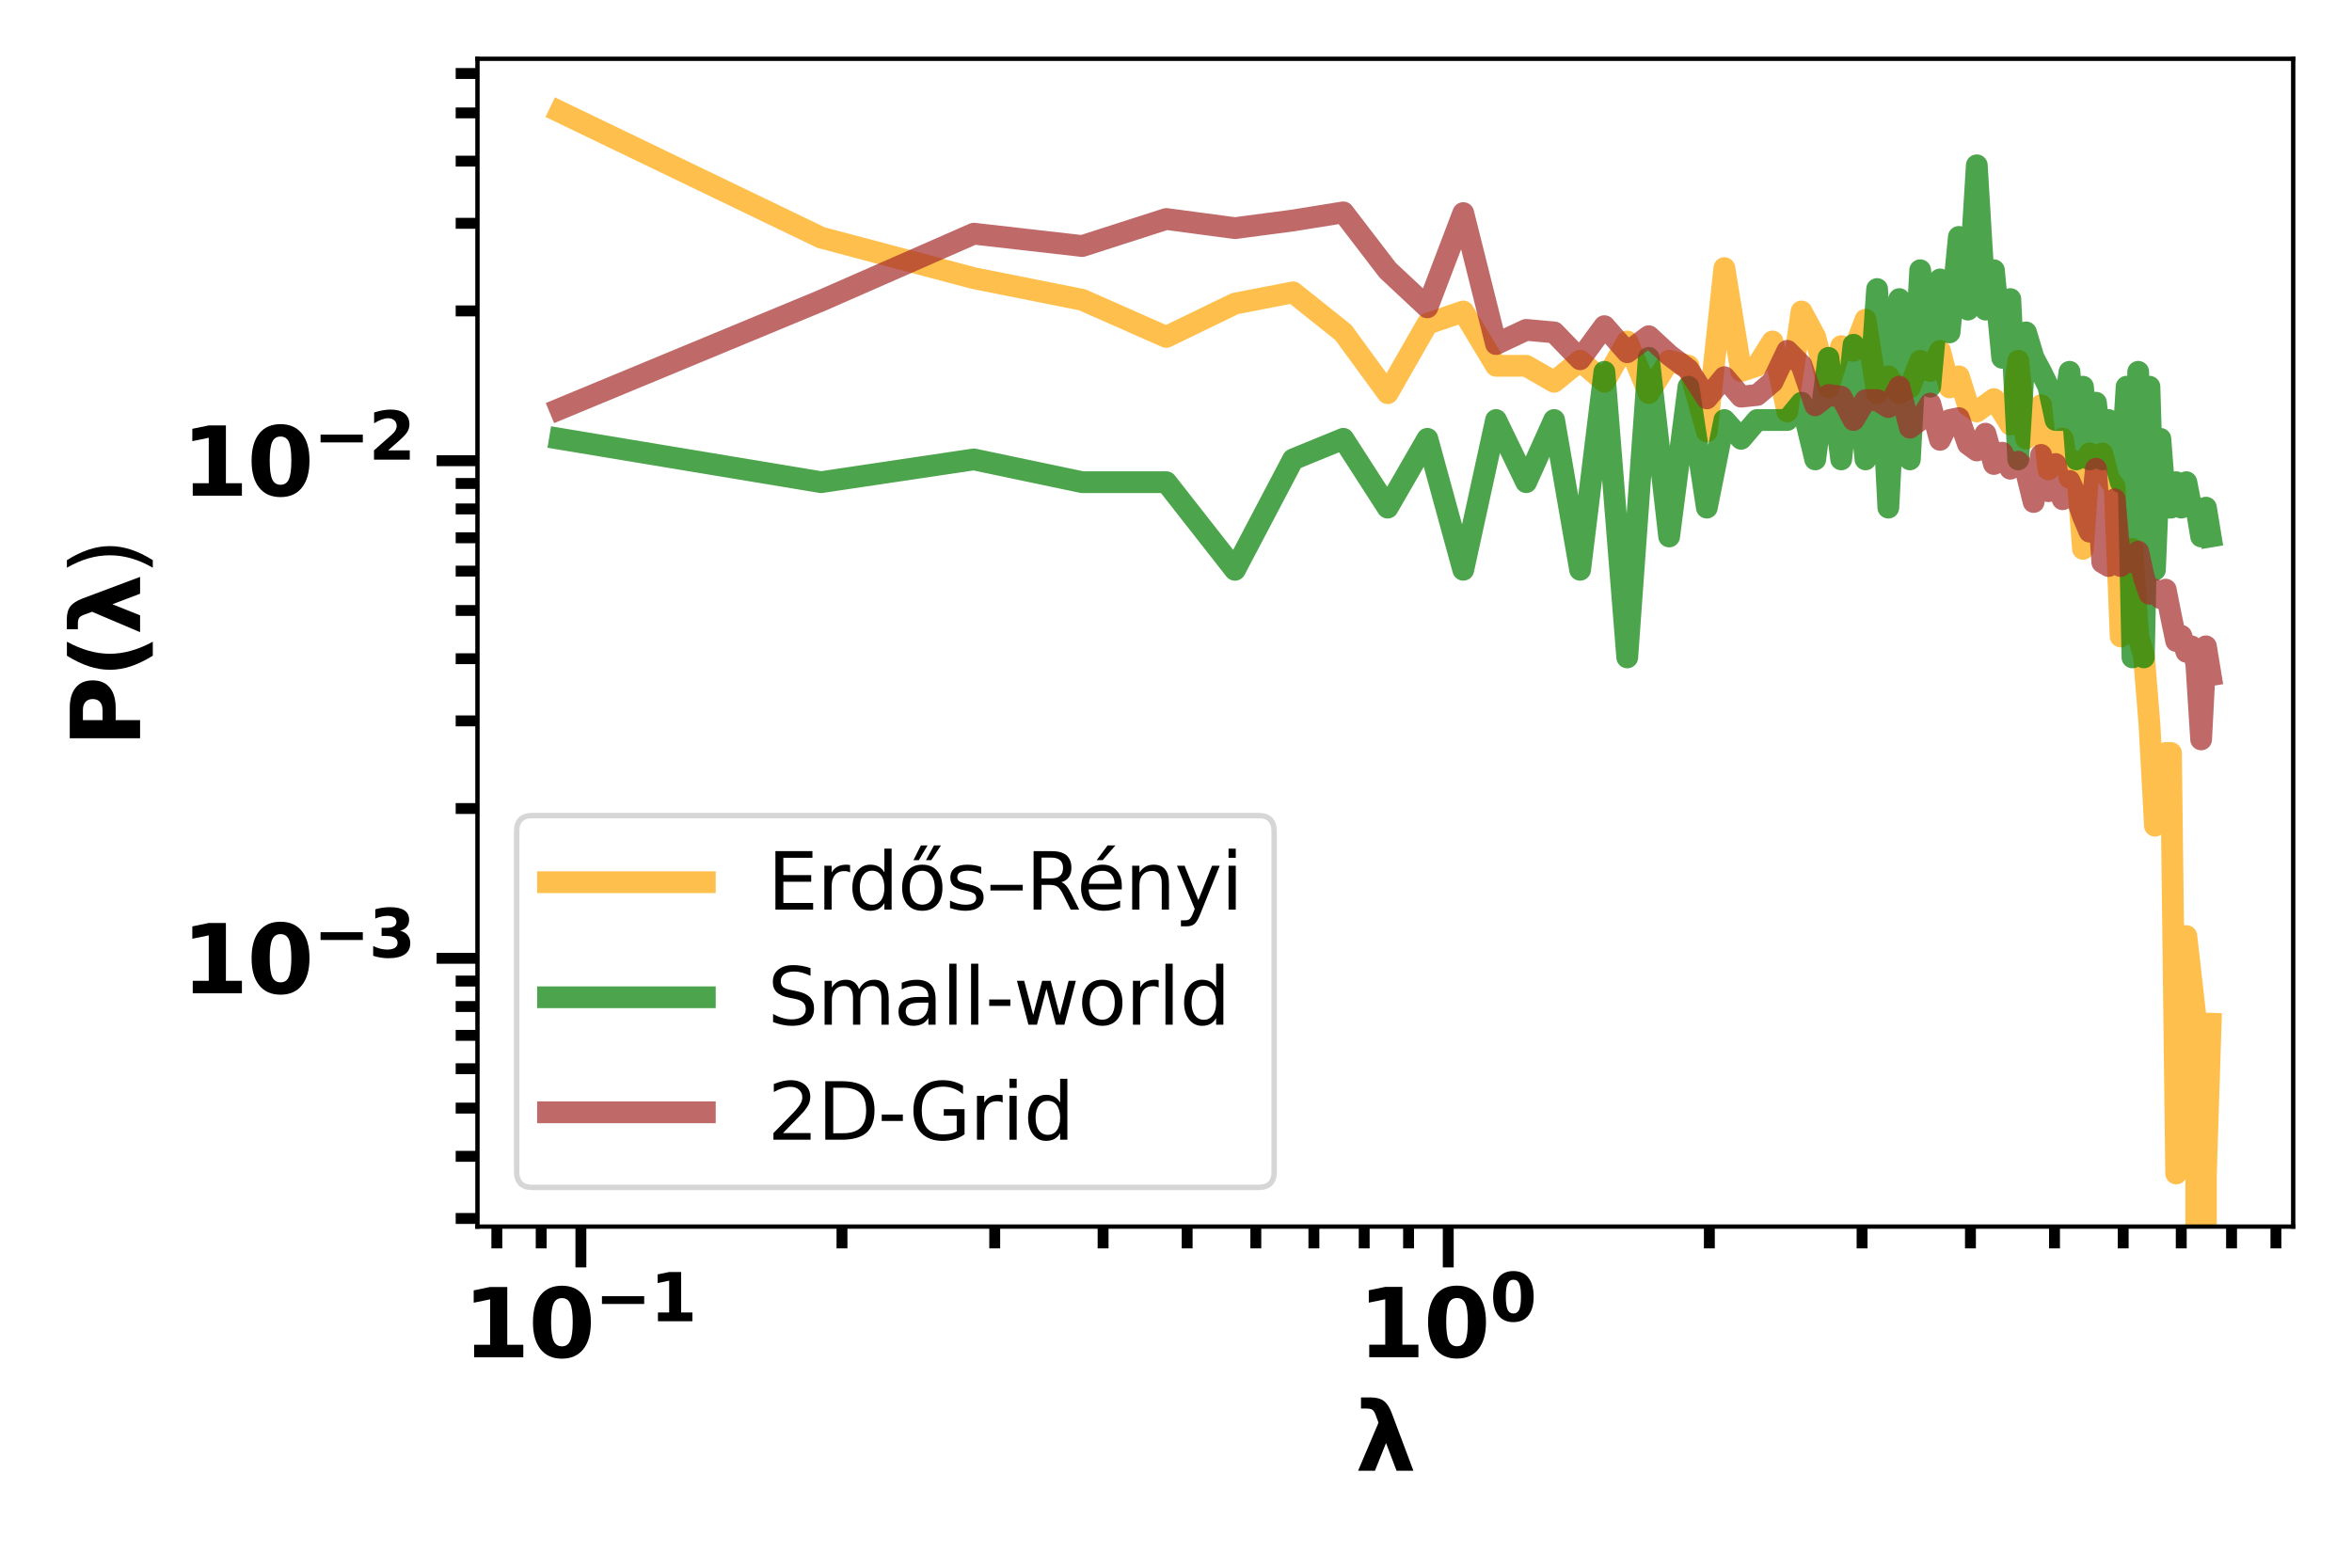 <?xml version="1.0" encoding="utf-8" standalone="no"?>
<!DOCTYPE svg PUBLIC "-//W3C//DTD SVG 1.1//EN"
  "http://www.w3.org/Graphics/SVG/1.1/DTD/svg11.dtd">
<svg xmlns:xlink="http://www.w3.org/1999/xlink" width="432pt" height="288pt" viewBox="0 0 432 288" xmlns="http://www.w3.org/2000/svg" version="1.1">
 <defs>
  <style type="text/css">*{stroke-linejoin: round; stroke-linecap: butt}</style>
 </defs>
 <g id="figure_1">
  <g id="patch_1">
   <path d="M 0 288 
L 432 288 
L 432 0 
L 0 0 
z
" style="fill: #ffffff"/>
  </g>
  <g id="axes_1">
   <g id="patch_2">
    <path d="M 87.698 225.336 
L 421.2 225.336 
L 421.2 10.8 
L 87.698 10.8 
z
" style="fill: #ffffff"/>
   </g>
   <g id="matplotlib.axis_1">
    <g id="xtick_1">
     <g id="line2d_1">
      <defs>
       <path id="m1c95fca6ae" d="M 0 0 
L 0 7.5 
" style="stroke: #000000; stroke-width: 2"/>
      </defs>
      <g>
       <use xlink:href="#m1c95fca6ae" x="106.694" y="225.336" style="stroke: #000000; stroke-width: 2"/>
      </g>
     </g>
     <g id="text_1">
      <!-- $\mathdefault{10^{-1}}$ -->
      <g transform="translate(85.007 249.466) scale(0.173 -0.173)">
       <defs>
        <path id="DejaVuSans-Bold-31" d="M 750 831 
L 1813 831 
L 1813 3847 
L 722 3622 
L 722 4441 
L 1806 4666 
L 2950 4666 
L 2950 831 
L 4013 831 
L 4013 0 
L 750 0 
L 750 831 
z
" transform="scale(0.016)"/>
        <path id="DejaVuSans-Bold-30" d="M 2944 2338 
Q 2944 3213 2780 3570 
Q 2616 3928 2228 3928 
Q 1841 3928 1675 3570 
Q 1509 3213 1509 2338 
Q 1509 1453 1675 1090 
Q 1841 728 2228 728 
Q 2613 728 2778 1090 
Q 2944 1453 2944 2338 
z
M 4147 2328 
Q 4147 1169 3647 539 
Q 3147 -91 2228 -91 
Q 1306 -91 806 539 
Q 306 1169 306 2328 
Q 306 3491 806 4120 
Q 1306 4750 2228 4750 
Q 3147 4750 3647 4120 
Q 4147 3491 4147 2328 
z
" transform="scale(0.016)"/>
        <path id="DejaVuSans-Bold-2212" d="M 678 2375 
L 4684 2375 
L 4684 1638 
L 678 1638 
L 678 2375 
z
" transform="scale(0.016)"/>
       </defs>
       <use xlink:href="#DejaVuSans-Bold-31" transform="translate(0 0.684)"/>
       <use xlink:href="#DejaVuSans-Bold-30" transform="translate(69.58 0.684)"/>
       <use xlink:href="#DejaVuSans-Bold-2212" transform="translate(140.117 38.966) scale(0.7)"/>
       <use xlink:href="#DejaVuSans-Bold-31" transform="translate(198.77 38.966) scale(0.7)"/>
      </g>
     </g>
    </g>
    <g id="xtick_2">
     <g id="line2d_2">
      <g>
       <use xlink:href="#m1c95fca6ae" x="266.005" y="225.336" style="stroke: #000000; stroke-width: 2"/>
      </g>
     </g>
     <g id="text_2">
      <!-- $\mathdefault{10^{0}}$ -->
      <g transform="translate(249.416 249.466) scale(0.173 -0.173)">
       <use xlink:href="#DejaVuSans-Bold-31" transform="translate(0 0.766)"/>
       <use xlink:href="#DejaVuSans-Bold-30" transform="translate(69.58 0.766)"/>
       <use xlink:href="#DejaVuSans-Bold-30" transform="translate(140.117 39.047) scale(0.7)"/>
      </g>
     </g>
    </g>
    <g id="xtick_3">
     <g id="line2d_3">
      <defs>
       <path id="m82dd1cd6eb" d="M 0 0 
L 0 4 
" style="stroke: #000000; stroke-width: 2"/>
      </defs>
      <g>
       <use xlink:href="#m82dd1cd6eb" x="91.255" y="225.336" style="stroke: #000000; stroke-width: 2"/>
      </g>
     </g>
    </g>
    <g id="xtick_4">
     <g id="line2d_4">
      <g>
       <use xlink:href="#m82dd1cd6eb" x="99.404" y="225.336" style="stroke: #000000; stroke-width: 2"/>
      </g>
     </g>
    </g>
    <g id="xtick_5">
     <g id="line2d_5">
      <g>
       <use xlink:href="#m82dd1cd6eb" x="154.651" y="225.336" style="stroke: #000000; stroke-width: 2"/>
      </g>
     </g>
    </g>
    <g id="xtick_6">
     <g id="line2d_6">
      <g>
       <use xlink:href="#m82dd1cd6eb" x="182.704" y="225.336" style="stroke: #000000; stroke-width: 2"/>
      </g>
     </g>
    </g>
    <g id="xtick_7">
     <g id="line2d_7">
      <g>
       <use xlink:href="#m82dd1cd6eb" x="202.608" y="225.336" style="stroke: #000000; stroke-width: 2"/>
      </g>
     </g>
    </g>
    <g id="xtick_8">
     <g id="line2d_8">
      <g>
       <use xlink:href="#m82dd1cd6eb" x="218.047" y="225.336" style="stroke: #000000; stroke-width: 2"/>
      </g>
     </g>
    </g>
    <g id="xtick_9">
     <g id="line2d_9">
      <g>
       <use xlink:href="#m82dd1cd6eb" x="230.662" y="225.336" style="stroke: #000000; stroke-width: 2"/>
      </g>
     </g>
    </g>
    <g id="xtick_10">
     <g id="line2d_10">
      <g>
       <use xlink:href="#m82dd1cd6eb" x="241.327" y="225.336" style="stroke: #000000; stroke-width: 2"/>
      </g>
     </g>
    </g>
    <g id="xtick_11">
     <g id="line2d_11">
      <g>
       <use xlink:href="#m82dd1cd6eb" x="250.566" y="225.336" style="stroke: #000000; stroke-width: 2"/>
      </g>
     </g>
    </g>
    <g id="xtick_12">
     <g id="line2d_12">
      <g>
       <use xlink:href="#m82dd1cd6eb" x="258.715" y="225.336" style="stroke: #000000; stroke-width: 2"/>
      </g>
     </g>
    </g>
    <g id="xtick_13">
     <g id="line2d_13">
      <g>
       <use xlink:href="#m82dd1cd6eb" x="313.962" y="225.336" style="stroke: #000000; stroke-width: 2"/>
      </g>
     </g>
    </g>
    <g id="xtick_14">
     <g id="line2d_14">
      <g>
       <use xlink:href="#m82dd1cd6eb" x="342.015" y="225.336" style="stroke: #000000; stroke-width: 2"/>
      </g>
     </g>
    </g>
    <g id="xtick_15">
     <g id="line2d_15">
      <g>
       <use xlink:href="#m82dd1cd6eb" x="361.919" y="225.336" style="stroke: #000000; stroke-width: 2"/>
      </g>
     </g>
    </g>
    <g id="xtick_16">
     <g id="line2d_16">
      <g>
       <use xlink:href="#m82dd1cd6eb" x="377.358" y="225.336" style="stroke: #000000; stroke-width: 2"/>
      </g>
     </g>
    </g>
    <g id="xtick_17">
     <g id="line2d_17">
      <g>
       <use xlink:href="#m82dd1cd6eb" x="389.973" y="225.336" style="stroke: #000000; stroke-width: 2"/>
      </g>
     </g>
    </g>
    <g id="xtick_18">
     <g id="line2d_18">
      <g>
       <use xlink:href="#m82dd1cd6eb" x="400.638" y="225.336" style="stroke: #000000; stroke-width: 2"/>
      </g>
     </g>
    </g>
    <g id="xtick_19">
     <g id="line2d_19">
      <g>
       <use xlink:href="#m82dd1cd6eb" x="409.877" y="225.336" style="stroke: #000000; stroke-width: 2"/>
      </g>
     </g>
    </g>
    <g id="xtick_20">
     <g id="line2d_20">
      <g>
       <use xlink:href="#m82dd1cd6eb" x="418.026" y="225.336" style="stroke: #000000; stroke-width: 2"/>
      </g>
     </g>
    </g>
    <g id="text_3">
     <!-- $\mathbf{\lambda}$ -->
     <g transform="translate(248.92 270.19) scale(0.173 -0.173)">
      <defs>
       <path id="DejaVuSans-Bold-3bb" d="M 1544 3188 
L 1350 3713 
Q 1263 3953 1145 4040 
Q 1028 4128 734 4128 
L 384 4128 
L 384 4863 
L 1031 4863 
Q 1600 4863 1908 4622 
Q 2216 4381 2428 3813 
L 3859 0 
L 2741 0 
L 2044 1838 
L 1309 0 
L 191 0 
L 1544 3188 
z
" transform="scale(0.016)"/>
      </defs>
      <use xlink:href="#DejaVuSans-Bold-3bb" transform="translate(0 0.016)"/>
     </g>
    </g>
   </g>
   <g id="matplotlib.axis_2">
    <g id="ytick_1">
     <g id="line2d_21">
      <defs>
       <path id="m45e1dadce6" d="M 0 0 
L -7.5 0 
" style="stroke: #000000; stroke-width: 2"/>
      </defs>
      <g>
       <use xlink:href="#m45e1dadce6" x="87.698" y="176.049" style="stroke: #000000; stroke-width: 2"/>
      </g>
     </g>
     <g id="text_4">
      <!-- $\mathdefault{10^{-3}}$ -->
      <g transform="translate(33.326 182.614) scale(0.173 -0.173)">
       <defs>
        <path id="DejaVuSans-Bold-33" d="M 2981 2516 
Q 3453 2394 3698 2092 
Q 3944 1791 3944 1325 
Q 3944 631 3412 270 
Q 2881 -91 1863 -91 
Q 1503 -91 1142 -33 
Q 781 25 428 141 
L 428 1069 
Q 766 900 1098 814 
Q 1431 728 1753 728 
Q 2231 728 2486 893 
Q 2741 1059 2741 1369 
Q 2741 1688 2480 1852 
Q 2219 2016 1709 2016 
L 1228 2016 
L 1228 2791 
L 1734 2791 
Q 2188 2791 2409 2933 
Q 2631 3075 2631 3366 
Q 2631 3634 2415 3781 
Q 2200 3928 1806 3928 
Q 1516 3928 1219 3862 
Q 922 3797 628 3669 
L 628 4550 
Q 984 4650 1334 4700 
Q 1684 4750 2022 4750 
Q 2931 4750 3382 4451 
Q 3834 4153 3834 3553 
Q 3834 3144 3618 2883 
Q 3403 2622 2981 2516 
z
" transform="scale(0.016)"/>
       </defs>
       <use xlink:href="#DejaVuSans-Bold-31" transform="translate(0 0.766)"/>
       <use xlink:href="#DejaVuSans-Bold-30" transform="translate(69.58 0.766)"/>
       <use xlink:href="#DejaVuSans-Bold-2212" transform="translate(140.117 39.047) scale(0.7)"/>
       <use xlink:href="#DejaVuSans-Bold-33" transform="translate(198.77 39.047) scale(0.7)"/>
      </g>
     </g>
    </g>
    <g id="ytick_2">
     <g id="line2d_22">
      <g>
       <use xlink:href="#m45e1dadce6" x="87.698" y="84.637" style="stroke: #000000; stroke-width: 2"/>
      </g>
     </g>
     <g id="text_5">
      <!-- $\mathdefault{10^{-2}}$ -->
      <g transform="translate(33.326 91.202) scale(0.173 -0.173)">
       <defs>
        <path id="DejaVuSans-Bold-32" d="M 1844 884 
L 3897 884 
L 3897 0 
L 506 0 
L 506 884 
L 2209 2388 
Q 2438 2594 2547 2791 
Q 2656 2988 2656 3200 
Q 2656 3528 2436 3728 
Q 2216 3928 1850 3928 
Q 1569 3928 1234 3808 
Q 900 3688 519 3450 
L 519 4475 
Q 925 4609 1322 4679 
Q 1719 4750 2100 4750 
Q 2938 4750 3402 4381 
Q 3866 4013 3866 3353 
Q 3866 2972 3669 2642 
Q 3472 2313 2841 1759 
L 1844 884 
z
" transform="scale(0.016)"/>
       </defs>
       <use xlink:href="#DejaVuSans-Bold-31" transform="translate(0 0.766)"/>
       <use xlink:href="#DejaVuSans-Bold-30" transform="translate(69.58 0.766)"/>
       <use xlink:href="#DejaVuSans-Bold-2212" transform="translate(140.117 39.047) scale(0.7)"/>
       <use xlink:href="#DejaVuSans-Bold-32" transform="translate(198.77 39.047) scale(0.7)"/>
      </g>
     </g>
    </g>
    <g id="ytick_3">
     <g id="line2d_23">
      <defs>
       <path id="m511a106278" d="M 0 0 
L -4 0 
" style="stroke: #000000; stroke-width: 2"/>
      </defs>
      <g>
       <use xlink:href="#m511a106278" x="87.698" y="223.847" style="stroke: #000000; stroke-width: 2"/>
      </g>
     </g>
    </g>
    <g id="ytick_4">
     <g id="line2d_24">
      <g>
       <use xlink:href="#m511a106278" x="87.698" y="212.426" style="stroke: #000000; stroke-width: 2"/>
      </g>
     </g>
    </g>
    <g id="ytick_5">
     <g id="line2d_25">
      <g>
       <use xlink:href="#m511a106278" x="87.698" y="203.567" style="stroke: #000000; stroke-width: 2"/>
      </g>
     </g>
    </g>
    <g id="ytick_6">
     <g id="line2d_26">
      <g>
       <use xlink:href="#m511a106278" x="87.698" y="196.329" style="stroke: #000000; stroke-width: 2"/>
      </g>
     </g>
    </g>
    <g id="ytick_7">
     <g id="line2d_27">
      <g>
       <use xlink:href="#m511a106278" x="87.698" y="190.209" style="stroke: #000000; stroke-width: 2"/>
      </g>
     </g>
    </g>
    <g id="ytick_8">
     <g id="line2d_28">
      <g>
       <use xlink:href="#m511a106278" x="87.698" y="184.908" style="stroke: #000000; stroke-width: 2"/>
      </g>
     </g>
    </g>
    <g id="ytick_9">
     <g id="line2d_29">
      <g>
       <use xlink:href="#m511a106278" x="87.698" y="180.232" style="stroke: #000000; stroke-width: 2"/>
      </g>
     </g>
    </g>
    <g id="ytick_10">
     <g id="line2d_30">
      <g>
       <use xlink:href="#m511a106278" x="87.698" y="148.531" style="stroke: #000000; stroke-width: 2"/>
      </g>
     </g>
    </g>
    <g id="ytick_11">
     <g id="line2d_31">
      <g>
       <use xlink:href="#m511a106278" x="87.698" y="132.434" style="stroke: #000000; stroke-width: 2"/>
      </g>
     </g>
    </g>
    <g id="ytick_12">
     <g id="line2d_32">
      <g>
       <use xlink:href="#m511a106278" x="87.698" y="121.013" style="stroke: #000000; stroke-width: 2"/>
      </g>
     </g>
    </g>
    <g id="ytick_13">
     <g id="line2d_33">
      <g>
       <use xlink:href="#m511a106278" x="87.698" y="112.155" style="stroke: #000000; stroke-width: 2"/>
      </g>
     </g>
    </g>
    <g id="ytick_14">
     <g id="line2d_34">
      <g>
       <use xlink:href="#m511a106278" x="87.698" y="104.916" style="stroke: #000000; stroke-width: 2"/>
      </g>
     </g>
    </g>
    <g id="ytick_15">
     <g id="line2d_35">
      <g>
       <use xlink:href="#m511a106278" x="87.698" y="98.797" style="stroke: #000000; stroke-width: 2"/>
      </g>
     </g>
    </g>
    <g id="ytick_16">
     <g id="line2d_36">
      <g>
       <use xlink:href="#m511a106278" x="87.698" y="93.495" style="stroke: #000000; stroke-width: 2"/>
      </g>
     </g>
    </g>
    <g id="ytick_17">
     <g id="line2d_37">
      <g>
       <use xlink:href="#m511a106278" x="87.698" y="88.819" style="stroke: #000000; stroke-width: 2"/>
      </g>
     </g>
    </g>
    <g id="ytick_18">
     <g id="line2d_38">
      <g>
       <use xlink:href="#m511a106278" x="87.698" y="57.119" style="stroke: #000000; stroke-width: 2"/>
      </g>
     </g>
    </g>
    <g id="ytick_19">
     <g id="line2d_39">
      <g>
       <use xlink:href="#m511a106278" x="87.698" y="41.022" style="stroke: #000000; stroke-width: 2"/>
      </g>
     </g>
    </g>
    <g id="ytick_20">
     <g id="line2d_40">
      <g>
       <use xlink:href="#m511a106278" x="87.698" y="29.601" style="stroke: #000000; stroke-width: 2"/>
      </g>
     </g>
    </g>
    <g id="ytick_21">
     <g id="line2d_41">
      <g>
       <use xlink:href="#m511a106278" x="87.698" y="20.742" style="stroke: #000000; stroke-width: 2"/>
      </g>
     </g>
    </g>
    <g id="ytick_22">
     <g id="line2d_42">
      <g>
       <use xlink:href="#m511a106278" x="87.698" y="13.504" style="stroke: #000000; stroke-width: 2"/>
      </g>
     </g>
    </g>
    <g id="text_6">
     <!-- $\mathbf{P(\lambda})$ -->
     <g transform="translate(25.732 137.249) rotate(-90) scale(0.173 -0.173)">
      <defs>
       <path id="DejaVuSans-Bold-50" d="M 588 4666 
L 2584 4666 
Q 3475 4666 3951 4270 
Q 4428 3875 4428 3144 
Q 4428 2409 3951 2014 
Q 3475 1619 2584 1619 
L 1791 1619 
L 1791 0 
L 588 0 
L 588 4666 
z
M 1791 3794 
L 1791 2491 
L 2456 2491 
Q 2806 2491 2997 2661 
Q 3188 2831 3188 3144 
Q 3188 3456 2997 3625 
Q 2806 3794 2456 3794 
L 1791 3794 
z
" transform="scale(0.016)"/>
       <path id="DejaVuSans-Bold-28" d="M 2413 -844 
L 1484 -844 
Q 1006 -72 778 623 
Q 550 1319 550 2003 
Q 550 2688 779 3389 
Q 1009 4091 1484 4856 
L 2413 4856 
Q 2013 4116 1813 3408 
Q 1613 2700 1613 2009 
Q 1613 1319 1811 609 
Q 2009 -100 2413 -844 
z
" transform="scale(0.016)"/>
       <path id="DejaVuSans-29" d="M 513 4856 
L 1013 4856 
Q 1481 4119 1714 3412 
Q 1947 2706 1947 2009 
Q 1947 1309 1714 600 
Q 1481 -109 1013 -844 
L 513 -844 
Q 928 -128 1133 580 
Q 1338 1288 1338 2009 
Q 1338 2731 1133 3434 
Q 928 4138 513 4856 
z
" transform="scale(0.016)"/>
      </defs>
      <use xlink:href="#DejaVuSans-Bold-50" transform="translate(0 0.016)"/>
      <use xlink:href="#DejaVuSans-Bold-28" transform="translate(73.291 0.016)"/>
      <use xlink:href="#DejaVuSans-Bold-3bb" transform="translate(118.994 0.016)"/>
      <use xlink:href="#DejaVuSans-29" transform="translate(182.275 0.016)"/>
     </g>
    </g>
   </g>
   <g id="line2d_43">
    <path d="M 102.858 20.552 
L 150.815 43.654 
L 178.868 51.102 
L 198.772 55.075 
L 214.211 61.897 
L 226.826 55.778 
L 237.491 53.706 
L 246.73 61.079 
L 254.879 72.231 
L 262.169 59.491 
L 268.763 57.221 
L 274.783 67.199 
L 280.321 67.199 
L 285.448 70.141 
L 290.222 66.264 
L 294.687 70.141 
L 298.882 62.733 
L 302.836 72.231 
L 306.577 66.264 
L 310.126 67.199 
L 313.502 79.255 
L 316.72 49.255 
L 319.796 68.155 
L 322.74 67.199 
L 325.565 62.733 
L 328.278 75.588 
L 330.89 57.221 
L 333.406 61.897 
L 335.834 71.172 
L 338.179 63.587 
L 340.448 64.46 
L 342.645 58.72 
L 344.774 72.231 
L 346.839 69.136 
L 348.845 72.231 
L 350.794 71.172 
L 352.689 66.264 
L 354.535 68.155 
L 356.332 64.46 
L 358.083 71.172 
L 359.792 69.136 
L 361.459 74.437 
L 363.087 75.588 
L 364.678 74.437 
L 366.233 73.318 
L 367.753 75.588 
L 369.241 77.994 
L 370.698 66.264 
L 372.124 80.557 
L 373.522 76.773 
L 374.892 74.437 
L 376.236 86.238 
L 377.554 84.739 
L 378.847 80.557 
L 380.117 87.795 
L 381.363 84.739 
L 382.588 100.836 
L 383.791 83.296 
L 384.974 86.238 
L 386.137 83.296 
L 387.28 87.795 
L 388.405 89.415 
L 389.512 116.933 
L 390.602 108.075 
L 391.675 100.836 
L 392.731 116.933 
L 393.771 120.388 
L 394.796 133.03 
L 395.807 151.69 
L 396.802 144.451 
L 397.783 138.332 
L 398.751 138.332 
L 399.705 215.584 
L 400.647 171.969 
L 401.576 171.969 
L 403.396 188.066 
L 403.397 289 
M 405.17 289 
L 405.171 215.584 
L 406.041 188.066 
" clip-path="url(#p3fbf8f31d7)" style="fill: none; stroke: #ffa500; stroke-opacity: 0.7; stroke-width: 4; stroke-linecap: square"/>
   </g>
   <g id="line2d_44">
    <path d="M 102.858 80.614 
L 150.815 88.581 
L 178.868 84.398 
L 198.772 88.581 
L 214.211 88.581 
L 226.826 104.678 
L 237.491 84.398 
L 246.73 80.614 
L 254.879 93.257 
L 262.169 80.614 
L 268.763 104.678 
L 274.783 77.16 
L 280.321 88.581 
L 285.448 77.16 
L 290.222 104.678 
L 294.687 68.301 
L 298.882 120.775 
L 302.836 65.739 
L 306.577 98.558 
L 310.126 71.04 
L 313.502 93.257 
L 316.72 77.16 
L 319.796 80.614 
L 322.74 77.16 
L 325.565 77.16 
L 328.278 77.16 
L 330.89 73.982 
L 333.406 84.398 
L 335.834 65.739 
L 338.179 84.398 
L 340.448 63.332 
L 342.645 84.398 
L 344.774 53.096 
L 346.839 93.257 
L 348.845 54.943 
L 350.794 84.398 
L 352.689 49.642 
L 354.535 71.04 
L 356.332 51.331 
L 358.083 61.063 
L 359.792 43.522 
L 361.459 56.88 
L 363.087 30.367 
L 364.678 56.88 
L 366.233 49.642 
L 367.753 65.739 
L 369.241 54.943 
L 370.698 84.398 
L 372.124 61.063 
L 373.522 65.739 
L 374.892 68.301 
L 376.236 71.04 
L 377.554 77.16 
L 378.847 77.16 
L 380.117 68.301 
L 381.363 84.398 
L 382.588 71.04 
L 383.791 84.398 
L 384.974 73.982 
L 386.137 84.398 
L 387.28 77.16 
L 388.405 84.398 
L 389.512 88.581 
L 390.602 71.04 
L 391.675 120.775 
L 392.731 68.301 
L 393.771 120.775 
L 394.796 71.04 
L 395.807 104.678 
L 396.802 80.614 
L 397.783 93.257 
L 398.751 93.257 
L 399.705 88.581 
L 400.647 93.257 
L 401.576 88.581 
L 402.492 93.257 
L 403.396 93.257 
L 404.289 98.558 
L 405.171 93.257 
L 406.041 98.558 
" clip-path="url(#p3fbf8f31d7)" style="fill: none; stroke: #008000; stroke-opacity: 0.7; stroke-width: 4; stroke-linecap: square"/>
   </g>
   <g id="line2d_45">
    <path d="M 102.858 75.123 
L 150.815 55.242 
L 178.868 42.929 
L 198.772 45.198 
L 214.211 40.229 
L 226.826 41.913 
L 237.491 40.505 
L 246.73 39.012 
L 254.879 49.642 
L 262.169 56.464 
L 268.763 39.145 
L 274.783 63.209 
L 280.321 60.601 
L 285.448 61.063 
L 290.222 66.001 
L 294.687 59.918 
L 298.882 64.707 
L 302.836 61.765 
L 306.577 65.22 
L 310.126 67.885 
L 313.502 73.186 
L 316.72 69.288 
L 319.796 72.872 
L 322.74 72.561 
L 325.565 70.154 
L 328.278 64.454 
L 330.89 67.066 
L 333.406 74.467 
L 335.834 72.561 
L 338.179 72.872 
L 340.448 77.16 
L 342.645 73.503 
L 344.774 73.503 
L 346.839 74.794 
L 348.845 71.04 
L 350.794 78.578 
L 352.689 77.16 
L 354.535 74.143 
L 356.332 80.804 
L 358.083 77.16 
L 359.792 76.813 
L 361.459 81.575 
L 363.087 82.76 
L 364.678 79.675 
L 366.233 85.242 
L 367.753 83.163 
L 369.241 86.106 
L 370.698 84.818 
L 372.124 86.544 
L 373.522 92.225 
L 374.892 83.571 
L 376.236 90.24 
L 377.554 85.242 
L 378.847 91.72 
L 380.117 88.349 
L 381.363 91.22 
L 382.588 94.855 
L 383.791 97.672 
L 384.974 86.106 
L 386.137 103.308 
L 387.28 103.987 
L 388.405 91.72 
L 389.512 103.987 
L 390.602 102.641 
L 391.675 103.308 
L 392.731 101.339 
L 393.771 106.096 
L 394.796 109.093 
L 395.807 108.322 
L 396.802 109.879 
L 397.783 108.322 
L 398.751 113.19 
L 399.705 117.758 
L 400.647 116.801 
L 401.576 119.743 
L 402.492 118.738 
L 403.396 121.833 
L 404.289 135.84 
L 405.171 118.738 
L 406.041 124.039 
" clip-path="url(#p3fbf8f31d7)" style="fill: none; stroke: #a52a2a; stroke-opacity: 0.7; stroke-width: 4; stroke-linecap: square"/>
   </g>
   <g id="patch_3">
    <path d="M 87.698 225.336 
L 87.698 10.8 
" style="fill: none; stroke: #000000; stroke-width: 0.8; stroke-linejoin: miter; stroke-linecap: square"/>
   </g>
   <g id="patch_4">
    <path d="M 421.2 225.336 
L 421.2 10.8 
" style="fill: none; stroke: #000000; stroke-width: 0.8; stroke-linejoin: miter; stroke-linecap: square"/>
   </g>
   <g id="patch_5">
    <path d="M 87.698 225.336 
L 421.2 225.336 
" style="fill: none; stroke: #000000; stroke-width: 0.8; stroke-linejoin: miter; stroke-linecap: square"/>
   </g>
   <g id="patch_6">
    <path d="M 87.698 10.8 
L 421.2 10.8 
" style="fill: none; stroke: #000000; stroke-width: 0.8; stroke-linejoin: miter; stroke-linecap: square"/>
   </g>
   <g id="legend_1">
    <g id="patch_7">
     <path d="M 97.778 218.136 
L 231.147 218.136 
Q 234.027 218.136 234.027 215.256 
L 234.027 152.71 
Q 234.027 149.831 231.147 149.831 
L 97.778 149.831 
Q 94.898 149.831 94.898 152.71 
L 94.898 215.256 
Q 94.898 218.136 97.778 218.136 
z
" style="fill: #ffffff; opacity: 0.8; stroke: #cccccc; stroke-linejoin: miter"/>
    </g>
    <g id="line2d_46">
     <path d="M 100.658 162.068 
L 115.058 162.068 
L 129.458 162.068 
" style="fill: none; stroke: #ffa500; stroke-opacity: 0.7; stroke-width: 4; stroke-linecap: square"/>
    </g>
    <g id="text_7">
     <!-- Erdős–Rényi -->
     <g transform="translate(140.978 167.108) scale(0.144 -0.144)">
      <defs>
       <path id="DejaVuSans-45" d="M 628 4666 
L 3578 4666 
L 3578 4134 
L 1259 4134 
L 1259 2753 
L 3481 2753 
L 3481 2222 
L 1259 2222 
L 1259 531 
L 3634 531 
L 3634 0 
L 628 0 
L 628 4666 
z
" transform="scale(0.016)"/>
       <path id="DejaVuSans-72" d="M 2631 2963 
Q 2534 3019 2420 3045 
Q 2306 3072 2169 3072 
Q 1681 3072 1420 2755 
Q 1159 2438 1159 1844 
L 1159 0 
L 581 0 
L 581 3500 
L 1159 3500 
L 1159 2956 
Q 1341 3275 1631 3429 
Q 1922 3584 2338 3584 
Q 2397 3584 2469 3576 
Q 2541 3569 2628 3553 
L 2631 2963 
z
" transform="scale(0.016)"/>
       <path id="DejaVuSans-64" d="M 2906 2969 
L 2906 4863 
L 3481 4863 
L 3481 0 
L 2906 0 
L 2906 525 
Q 2725 213 2448 61 
Q 2172 -91 1784 -91 
Q 1150 -91 751 415 
Q 353 922 353 1747 
Q 353 2572 751 3078 
Q 1150 3584 1784 3584 
Q 2172 3584 2448 3432 
Q 2725 3281 2906 2969 
z
M 947 1747 
Q 947 1113 1208 752 
Q 1469 391 1925 391 
Q 2381 391 2643 752 
Q 2906 1113 2906 1747 
Q 2906 2381 2643 2742 
Q 2381 3103 1925 3103 
Q 1469 3103 1208 2742 
Q 947 2381 947 1747 
z
" transform="scale(0.016)"/>
       <path id="DejaVuSans-151" d="M 2892 5119 
L 3448 5119 
L 2673 3944 
L 2251 3944 
L 2892 5119 
z
M 1848 5119 
L 2379 5119 
L 1682 3944 
L 1254 3944 
L 1848 5119 
z
M 1959 3097 
Q 1497 3097 1228 2736 
Q 959 2375 959 1747 
Q 959 1119 1226 758 
Q 1494 397 1959 397 
Q 2419 397 2687 759 
Q 2956 1122 2956 1747 
Q 2956 2369 2687 2733 
Q 2419 3097 1959 3097 
z
M 1959 3584 
Q 2709 3584 3137 3096 
Q 3566 2609 3566 1747 
Q 3566 888 3137 398 
Q 2709 -91 1959 -91 
Q 1206 -91 779 398 
Q 353 888 353 1747 
Q 353 2609 779 3096 
Q 1206 3584 1959 3584 
z
" transform="scale(0.016)"/>
       <path id="DejaVuSans-73" d="M 2834 3397 
L 2834 2853 
Q 2591 2978 2328 3040 
Q 2066 3103 1784 3103 
Q 1356 3103 1142 2972 
Q 928 2841 928 2578 
Q 928 2378 1081 2264 
Q 1234 2150 1697 2047 
L 1894 2003 
Q 2506 1872 2764 1633 
Q 3022 1394 3022 966 
Q 3022 478 2636 193 
Q 2250 -91 1575 -91 
Q 1294 -91 989 -36 
Q 684 19 347 128 
L 347 722 
Q 666 556 975 473 
Q 1284 391 1588 391 
Q 1994 391 2212 530 
Q 2431 669 2431 922 
Q 2431 1156 2273 1281 
Q 2116 1406 1581 1522 
L 1381 1569 
Q 847 1681 609 1914 
Q 372 2147 372 2553 
Q 372 3047 722 3315 
Q 1072 3584 1716 3584 
Q 2034 3584 2315 3537 
Q 2597 3491 2834 3397 
z
" transform="scale(0.016)"/>
       <path id="DejaVuSans-2013" d="M 313 1978 
L 2888 1978 
L 2888 1528 
L 313 1528 
L 313 1978 
z
" transform="scale(0.016)"/>
       <path id="DejaVuSans-52" d="M 2841 2188 
Q 3044 2119 3236 1894 
Q 3428 1669 3622 1275 
L 4263 0 
L 3584 0 
L 2988 1197 
Q 2756 1666 2539 1819 
Q 2322 1972 1947 1972 
L 1259 1972 
L 1259 0 
L 628 0 
L 628 4666 
L 2053 4666 
Q 2853 4666 3247 4331 
Q 3641 3997 3641 3322 
Q 3641 2881 3436 2590 
Q 3231 2300 2841 2188 
z
M 1259 4147 
L 1259 2491 
L 2053 2491 
Q 2509 2491 2742 2702 
Q 2975 2913 2975 3322 
Q 2975 3731 2742 3939 
Q 2509 4147 2053 4147 
L 1259 4147 
z
" transform="scale(0.016)"/>
       <path id="DejaVuSans-e9" d="M 3597 1894 
L 3597 1613 
L 953 1613 
Q 991 1019 1311 708 
Q 1631 397 2203 397 
Q 2534 397 2845 478 
Q 3156 559 3463 722 
L 3463 178 
Q 3153 47 2828 -22 
Q 2503 -91 2169 -91 
Q 1331 -91 842 396 
Q 353 884 353 1716 
Q 353 2575 817 3079 
Q 1281 3584 2069 3584 
Q 2775 3584 3186 3129 
Q 3597 2675 3597 1894 
z
M 3022 2063 
Q 3016 2534 2758 2815 
Q 2500 3097 2075 3097 
Q 1594 3097 1305 2825 
Q 1016 2553 972 2059 
L 3022 2063 
z
M 2466 5119 
L 3088 5119 
L 2070 3944 
L 1591 3944 
L 2466 5119 
z
" transform="scale(0.016)"/>
       <path id="DejaVuSans-6e" d="M 3513 2113 
L 3513 0 
L 2938 0 
L 2938 2094 
Q 2938 2591 2744 2837 
Q 2550 3084 2163 3084 
Q 1697 3084 1428 2787 
Q 1159 2491 1159 1978 
L 1159 0 
L 581 0 
L 581 3500 
L 1159 3500 
L 1159 2956 
Q 1366 3272 1645 3428 
Q 1925 3584 2291 3584 
Q 2894 3584 3203 3211 
Q 3513 2838 3513 2113 
z
" transform="scale(0.016)"/>
       <path id="DejaVuSans-79" d="M 2059 -325 
Q 1816 -950 1584 -1140 
Q 1353 -1331 966 -1331 
L 506 -1331 
L 506 -850 
L 844 -850 
Q 1081 -850 1212 -737 
Q 1344 -625 1503 -206 
L 1606 56 
L 191 3500 
L 800 3500 
L 1894 763 
L 2988 3500 
L 3597 3500 
L 2059 -325 
z
" transform="scale(0.016)"/>
       <path id="DejaVuSans-69" d="M 603 3500 
L 1178 3500 
L 1178 0 
L 603 0 
L 603 3500 
z
M 603 4863 
L 1178 4863 
L 1178 4134 
L 603 4134 
L 603 4863 
z
" transform="scale(0.016)"/>
      </defs>
      <use xlink:href="#DejaVuSans-45"/>
      <use xlink:href="#DejaVuSans-72" x="63.184"/>
      <use xlink:href="#DejaVuSans-64" x="102.547"/>
      <use xlink:href="#DejaVuSans-151" x="166.023"/>
      <use xlink:href="#DejaVuSans-73" x="227.205"/>
      <use xlink:href="#DejaVuSans-2013" x="279.305"/>
      <use xlink:href="#DejaVuSans-52" x="329.305"/>
      <use xlink:href="#DejaVuSans-e9" x="394.287"/>
      <use xlink:href="#DejaVuSans-6e" x="455.811"/>
      <use xlink:href="#DejaVuSans-79" x="519.189"/>
      <use xlink:href="#DejaVuSans-69" x="578.369"/>
     </g>
    </g>
    <g id="line2d_47">
     <path d="M 100.658 183.205 
L 115.058 183.205 
L 129.458 183.205 
" style="fill: none; stroke: #008000; stroke-opacity: 0.7; stroke-width: 4; stroke-linecap: square"/>
    </g>
    <g id="text_8">
     <!-- Small-world -->
     <g transform="translate(140.978 188.245) scale(0.144 -0.144)">
      <defs>
       <path id="DejaVuSans-53" d="M 3425 4513 
L 3425 3897 
Q 3066 4069 2747 4153 
Q 2428 4238 2131 4238 
Q 1616 4238 1336 4038 
Q 1056 3838 1056 3469 
Q 1056 3159 1242 3001 
Q 1428 2844 1947 2747 
L 2328 2669 
Q 3034 2534 3370 2195 
Q 3706 1856 3706 1288 
Q 3706 609 3251 259 
Q 2797 -91 1919 -91 
Q 1588 -91 1214 -16 
Q 841 59 441 206 
L 441 856 
Q 825 641 1194 531 
Q 1563 422 1919 422 
Q 2459 422 2753 634 
Q 3047 847 3047 1241 
Q 3047 1584 2836 1778 
Q 2625 1972 2144 2069 
L 1759 2144 
Q 1053 2284 737 2584 
Q 422 2884 422 3419 
Q 422 4038 858 4394 
Q 1294 4750 2059 4750 
Q 2388 4750 2728 4690 
Q 3069 4631 3425 4513 
z
" transform="scale(0.016)"/>
       <path id="DejaVuSans-6d" d="M 3328 2828 
Q 3544 3216 3844 3400 
Q 4144 3584 4550 3584 
Q 5097 3584 5394 3201 
Q 5691 2819 5691 2113 
L 5691 0 
L 5113 0 
L 5113 2094 
Q 5113 2597 4934 2840 
Q 4756 3084 4391 3084 
Q 3944 3084 3684 2787 
Q 3425 2491 3425 1978 
L 3425 0 
L 2847 0 
L 2847 2094 
Q 2847 2600 2669 2842 
Q 2491 3084 2119 3084 
Q 1678 3084 1418 2786 
Q 1159 2488 1159 1978 
L 1159 0 
L 581 0 
L 581 3500 
L 1159 3500 
L 1159 2956 
Q 1356 3278 1631 3431 
Q 1906 3584 2284 3584 
Q 2666 3584 2933 3390 
Q 3200 3197 3328 2828 
z
" transform="scale(0.016)"/>
       <path id="DejaVuSans-61" d="M 2194 1759 
Q 1497 1759 1228 1600 
Q 959 1441 959 1056 
Q 959 750 1161 570 
Q 1363 391 1709 391 
Q 2188 391 2477 730 
Q 2766 1069 2766 1631 
L 2766 1759 
L 2194 1759 
z
M 3341 1997 
L 3341 0 
L 2766 0 
L 2766 531 
Q 2569 213 2275 61 
Q 1981 -91 1556 -91 
Q 1019 -91 701 211 
Q 384 513 384 1019 
Q 384 1609 779 1909 
Q 1175 2209 1959 2209 
L 2766 2209 
L 2766 2266 
Q 2766 2663 2505 2880 
Q 2244 3097 1772 3097 
Q 1472 3097 1187 3025 
Q 903 2953 641 2809 
L 641 3341 
Q 956 3463 1253 3523 
Q 1550 3584 1831 3584 
Q 2591 3584 2966 3190 
Q 3341 2797 3341 1997 
z
" transform="scale(0.016)"/>
       <path id="DejaVuSans-6c" d="M 603 4863 
L 1178 4863 
L 1178 0 
L 603 0 
L 603 4863 
z
" transform="scale(0.016)"/>
       <path id="DejaVuSans-2d" d="M 313 2009 
L 1997 2009 
L 1997 1497 
L 313 1497 
L 313 2009 
z
" transform="scale(0.016)"/>
       <path id="DejaVuSans-77" d="M 269 3500 
L 844 3500 
L 1563 769 
L 2278 3500 
L 2956 3500 
L 3675 769 
L 4391 3500 
L 4966 3500 
L 4050 0 
L 3372 0 
L 2619 2869 
L 1863 0 
L 1184 0 
L 269 3500 
z
" transform="scale(0.016)"/>
       <path id="DejaVuSans-6f" d="M 1959 3097 
Q 1497 3097 1228 2736 
Q 959 2375 959 1747 
Q 959 1119 1226 758 
Q 1494 397 1959 397 
Q 2419 397 2687 759 
Q 2956 1122 2956 1747 
Q 2956 2369 2687 2733 
Q 2419 3097 1959 3097 
z
M 1959 3584 
Q 2709 3584 3137 3096 
Q 3566 2609 3566 1747 
Q 3566 888 3137 398 
Q 2709 -91 1959 -91 
Q 1206 -91 779 398 
Q 353 888 353 1747 
Q 353 2609 779 3096 
Q 1206 3584 1959 3584 
z
" transform="scale(0.016)"/>
      </defs>
      <use xlink:href="#DejaVuSans-53"/>
      <use xlink:href="#DejaVuSans-6d" x="63.477"/>
      <use xlink:href="#DejaVuSans-61" x="160.889"/>
      <use xlink:href="#DejaVuSans-6c" x="222.168"/>
      <use xlink:href="#DejaVuSans-6c" x="249.951"/>
      <use xlink:href="#DejaVuSans-2d" x="277.734"/>
      <use xlink:href="#DejaVuSans-77" x="313.818"/>
      <use xlink:href="#DejaVuSans-6f" x="395.605"/>
      <use xlink:href="#DejaVuSans-72" x="456.787"/>
      <use xlink:href="#DejaVuSans-6c" x="497.9"/>
      <use xlink:href="#DejaVuSans-64" x="525.684"/>
     </g>
    </g>
    <g id="line2d_48">
     <path d="M 100.658 204.341 
L 115.058 204.341 
L 129.458 204.341 
" style="fill: none; stroke: #a52a2a; stroke-opacity: 0.7; stroke-width: 4; stroke-linecap: square"/>
    </g>
    <g id="text_9">
     <!-- 2D-Grid -->
     <g transform="translate(140.978 209.381) scale(0.144 -0.144)">
      <defs>
       <path id="DejaVuSans-32" d="M 1228 531 
L 3431 531 
L 3431 0 
L 469 0 
L 469 531 
Q 828 903 1448 1529 
Q 2069 2156 2228 2338 
Q 2531 2678 2651 2914 
Q 2772 3150 2772 3378 
Q 2772 3750 2511 3984 
Q 2250 4219 1831 4219 
Q 1534 4219 1204 4116 
Q 875 4013 500 3803 
L 500 4441 
Q 881 4594 1212 4672 
Q 1544 4750 1819 4750 
Q 2544 4750 2975 4387 
Q 3406 4025 3406 3419 
Q 3406 3131 3298 2873 
Q 3191 2616 2906 2266 
Q 2828 2175 2409 1742 
Q 1991 1309 1228 531 
z
" transform="scale(0.016)"/>
       <path id="DejaVuSans-44" d="M 1259 4147 
L 1259 519 
L 2022 519 
Q 2988 519 3436 956 
Q 3884 1394 3884 2338 
Q 3884 3275 3436 3711 
Q 2988 4147 2022 4147 
L 1259 4147 
z
M 628 4666 
L 1925 4666 
Q 3281 4666 3915 4102 
Q 4550 3538 4550 2338 
Q 4550 1131 3912 565 
Q 3275 0 1925 0 
L 628 0 
L 628 4666 
z
" transform="scale(0.016)"/>
       <path id="DejaVuSans-47" d="M 3809 666 
L 3809 1919 
L 2778 1919 
L 2778 2438 
L 4434 2438 
L 4434 434 
Q 4069 175 3628 42 
Q 3188 -91 2688 -91 
Q 1594 -91 976 548 
Q 359 1188 359 2328 
Q 359 3472 976 4111 
Q 1594 4750 2688 4750 
Q 3144 4750 3555 4637 
Q 3966 4525 4313 4306 
L 4313 3634 
Q 3963 3931 3569 4081 
Q 3175 4231 2741 4231 
Q 1884 4231 1454 3753 
Q 1025 3275 1025 2328 
Q 1025 1384 1454 906 
Q 1884 428 2741 428 
Q 3075 428 3337 486 
Q 3600 544 3809 666 
z
" transform="scale(0.016)"/>
      </defs>
      <use xlink:href="#DejaVuSans-32"/>
      <use xlink:href="#DejaVuSans-44" x="63.623"/>
      <use xlink:href="#DejaVuSans-2d" x="140.625"/>
      <use xlink:href="#DejaVuSans-47" x="180.334"/>
      <use xlink:href="#DejaVuSans-72" x="257.824"/>
      <use xlink:href="#DejaVuSans-69" x="298.938"/>
      <use xlink:href="#DejaVuSans-64" x="326.721"/>
     </g>
    </g>
   </g>
  </g>
 </g>
 <defs>
  <clipPath id="p3fbf8f31d7">
   <rect x="87.698" y="10.8" width="333.502" height="214.536"/>
  </clipPath>
 </defs>
</svg>
